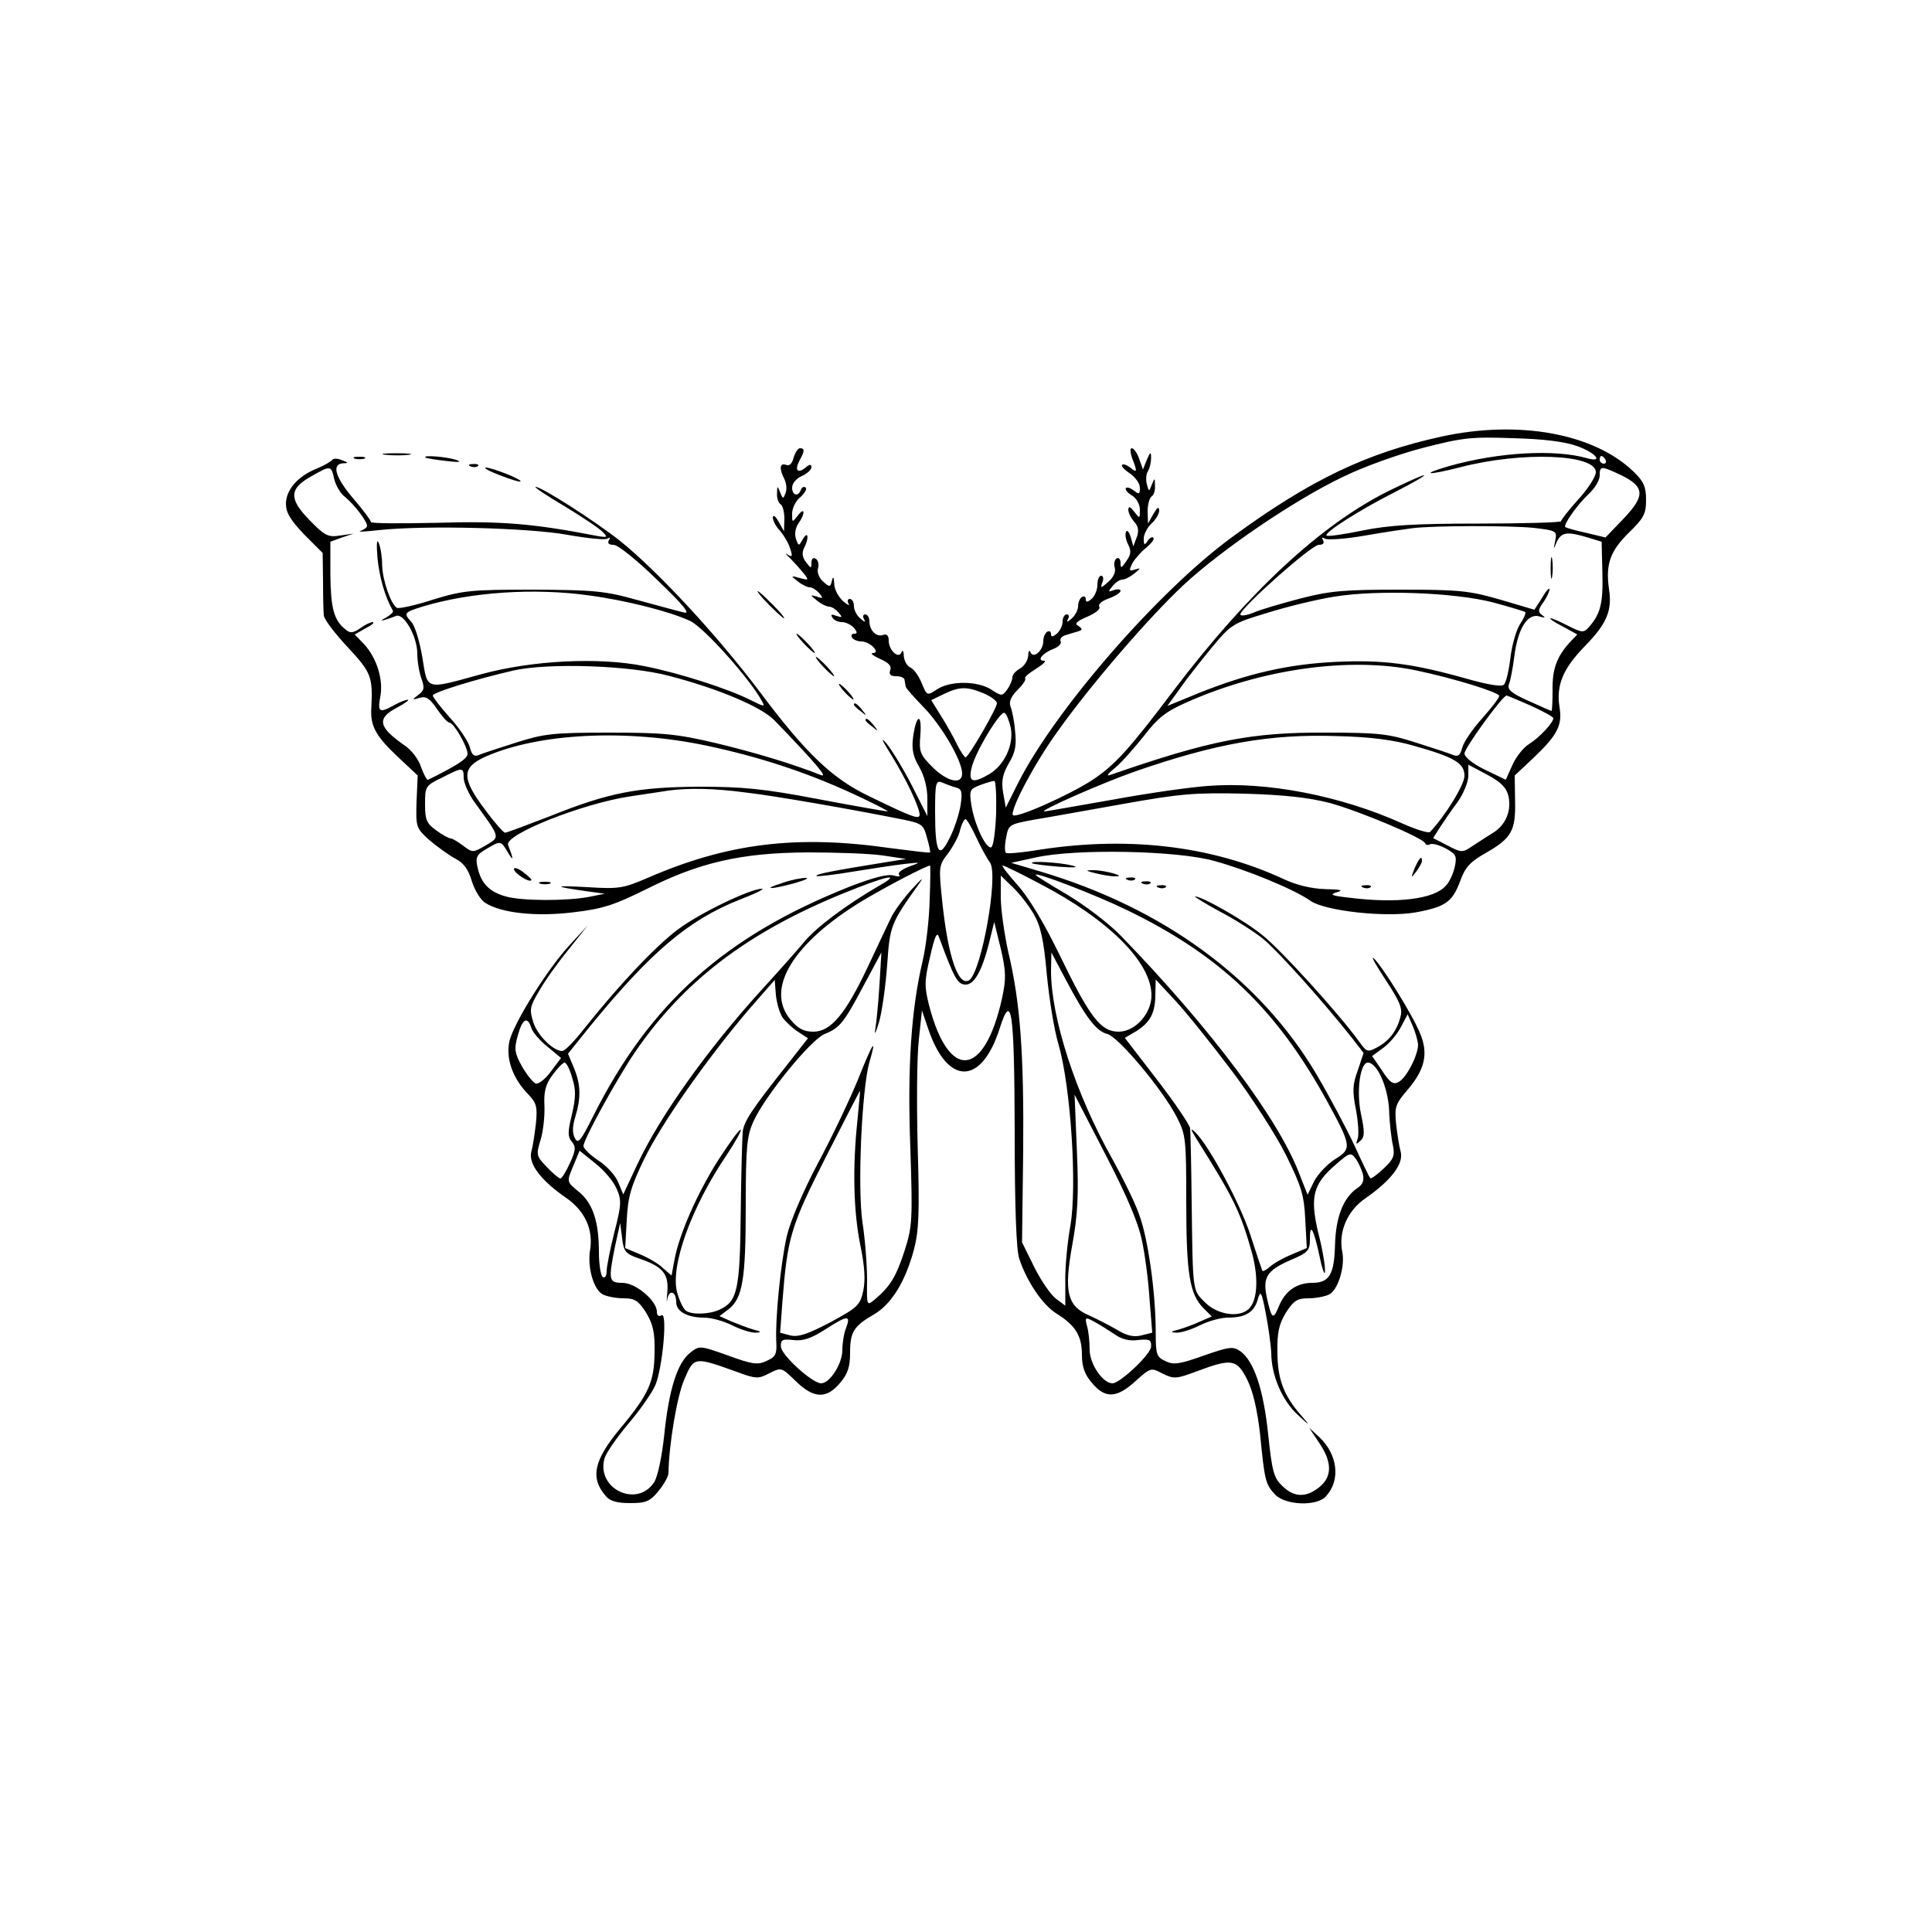 <?xml version="1.0" standalone="no"?>
<!DOCTYPE svg PUBLIC "-//W3C//DTD SVG 20010904//EN"
 "http://www.w3.org/TR/2001/REC-SVG-20010904/DTD/svg10.dtd">
<svg version="1.0" xmlns="http://www.w3.org/2000/svg"
 width="500pt" height="500pt" viewBox="0 0 500 500"
 preserveAspectRatio="xMidYMid meet">
<g transform="translate(0,500) scale(0.1,-0.1)"
fill="#000000" stroke="none">
<path d="M3730 3870 c-192 -42 -338 -111 -540 -259 -190 -138 -460 -448 -556
-639 l-31 -62 -7 39 c-5 31 -1 48 15 76 17 28 20 47 16 83 -2 26 -8 55 -12 64
-4 12 1 25 18 42 14 14 23 27 20 30 -3 3 10 14 28 25 19 12 28 21 21 21 -20 0
-4 20 25 31 13 5 21 14 18 19 -3 6 2 13 12 16 10 3 25 8 33 10 12 4 12 6 1 14
-11 6 -5 12 23 24 21 9 35 20 31 26 -4 6 7 15 24 21 17 6 31 15 31 20 0 4 -8
5 -17 2 -16 -6 -16 -5 -4 10 7 9 19 17 25 17 7 0 21 7 32 16 17 14 17 15 1 10
-15 -5 -16 -3 -6 17 7 12 23 30 36 40 13 11 21 22 18 25 -3 4 -10 0 -15 -8 -8
-12 -10 -11 -10 6 0 11 9 29 20 39 11 10 20 25 20 34 -1 11 -5 8 -15 -9 l-14
-25 -1 32 c0 17 5 35 10 38 6 3 10 16 9 28 0 21 -1 21 -8 3 -7 -19 -8 -19 -13
1 -3 11 -2 27 3 34 5 8 8 23 8 34 0 17 -2 16 -11 -5 l-10 -25 -10 28 c-5 15
-14 27 -19 27 -5 0 -4 -11 1 -26 14 -35 13 -39 -5 -24 -9 7 -18 10 -21 7 -3
-3 6 -13 20 -22 14 -10 26 -26 26 -37 0 -17 -2 -18 -15 -8 -9 7 -18 10 -21 7
-3 -3 3 -12 15 -19 12 -7 21 -23 21 -37 0 -24 0 -24 -15 -5 -10 13 -14 15 -15
5 0 -8 7 -22 15 -31 11 -12 13 -24 7 -40 l-9 -24 -7 25 c-4 13 -10 19 -12 12
-3 -7 0 -21 6 -33 8 -16 7 -25 -5 -42 -13 -19 -15 -20 -15 -5 0 10 -5 15 -10
12 -6 -4 -8 -15 -5 -24 3 -11 -3 -25 -17 -37 -19 -17 -21 -17 -15 -1 4 9 2 17
-3 17 -6 0 -10 -11 -10 -24 0 -13 -7 -29 -15 -36 -11 -9 -15 -9 -15 -1 0 7 -4
9 -10 6 -5 -3 -10 -14 -10 -24 0 -10 -8 -25 -17 -32 -11 -10 -14 -10 -9 -1 4
6 2 12 -3 12 -6 0 -11 -8 -11 -19 0 -10 -7 -24 -15 -31 -11 -9 -15 -9 -15 -1
0 7 -4 9 -10 6 -5 -3 -10 -14 -10 -24 0 -25 -26 -47 -33 -29 -3 7 -6 3 -6 -9
-1 -12 -10 -27 -21 -33 -11 -6 -20 -16 -20 -23 0 -7 -6 -21 -13 -31 -13 -18
-15 -18 -41 -1 -35 23 -106 24 -141 1 -26 -17 -26 -17 -40 17 -8 19 -21 37
-30 40 -8 4 -15 17 -16 29 0 13 -3 17 -6 10 -7 -19 -33 5 -33 30 0 13 -5 18
-14 15 -17 -7 -36 11 -36 35 0 10 -5 18 -11 18 -5 0 -7 -6 -3 -12 5 -9 2 -9
-9 1 -9 7 -17 22 -17 32 0 11 -5 19 -11 19 -5 0 -7 -6 -3 -12 4 -7 -2 -4 -14
6 -12 11 -23 31 -23 45 -1 18 -3 21 -6 8 -4 -17 -6 -17 -23 -2 -10 9 -16 24
-13 34 3 11 0 22 -6 25 -6 4 -11 0 -11 -10 0 -16 -1 -16 -14 1 -10 13 -11 25
-5 37 13 24 11 47 -3 23 -11 -19 -11 -19 -18 0 -4 12 -2 28 6 40 19 26 17 45
-1 21 -15 -19 -15 -19 -15 5 0 13 9 33 21 42 11 10 18 21 14 25 -4 4 -10 1
-12 -5 -7 -20 -23 -15 -23 5 0 11 11 24 25 30 14 6 25 17 25 23 0 8 -5 8 -15
-1 -21 -17 -29 -7 -16 18 14 25 14 32 1 32 -5 0 -12 -11 -16 -24 -4 -16 -11
-23 -20 -19 -16 6 -18 -10 -4 -37 5 -10 7 -26 3 -36 -6 -16 -7 -16 -14 2 -7
18 -8 17 -8 -3 -1 -12 4 -25 9 -28 6 -3 10 -21 10 -38 l-1 -32 -14 25 c-8 14
-14 19 -15 11 0 -8 8 -24 19 -35 10 -12 22 -32 26 -46 7 -20 5 -23 -7 -15 -7
6 -5 1 7 -10 11 -11 27 -29 35 -39 14 -18 13 -18 -10 -12 -24 7 -24 6 -6 -8
11 -9 25 -16 32 -16 6 0 17 -7 24 -15 11 -13 10 -15 -6 -9 -18 5 -18 5 0 -10
11 -9 25 -16 32 -16 6 0 17 -7 24 -15 11 -13 10 -14 -5 -9 -13 5 -16 4 -11 -4
4 -7 15 -12 25 -12 10 0 24 -7 31 -15 9 -11 9 -15 1 -15 -7 0 -9 -4 -6 -10 3
-5 14 -10 24 -10 23 0 51 -30 30 -30 -8 -1 1 -7 18 -15 23 -10 31 -19 27 -29
-4 -11 0 -16 15 -16 12 0 22 -4 22 -10 1 -5 2 -13 3 -17 1 -5 23 -29 48 -55
46 -48 98 -137 98 -170 0 -30 -39 -21 -77 17 -32 32 -35 39 -31 84 4 58 -11
52 -19 -7 -4 -31 0 -50 16 -77 13 -23 21 -53 21 -81 l0 -46 -40 79 c-22 43
-52 92 -65 108 -17 20 -13 10 11 -28 40 -65 73 -135 74 -155 0 -14 -17 -8
-134 49 -93 45 -161 110 -280 269 -110 146 -264 312 -361 390 -66 52 -203 140
-219 140 -5 0 29 -23 75 -50 46 -28 91 -58 99 -67 14 -14 12 -15 -20 -9 -160
31 -244 38 -408 33 -94 -2 -172 -2 -172 2 0 4 -20 31 -45 60 -47 55 -58 90
-27 92 14 0 14 2 -3 8 -11 5 -22 5 -25 1 -3 -4 -21 -15 -41 -23 -49 -20 -79
-55 -79 -91 0 -23 12 -42 47 -79 l48 -48 1 -72 c0 -40 1 -80 2 -90 1 -10 29
-47 62 -82 61 -66 65 -76 61 -157 -3 -47 11 -73 71 -129 l49 -46 -3 -68 c-2
-66 -1 -68 33 -99 20 -17 49 -38 67 -48 22 -11 34 -28 43 -58 7 -23 22 -48 34
-56 41 -27 132 -37 229 -25 77 9 106 19 189 60 137 69 245 94 417 95 74 0 162
-3 195 -8 l60 -9 -50 -8 c-130 -21 -186 -31 -182 -36 3 -2 45 3 93 11 49 8
109 17 134 20 45 5 45 5 12 -7 -18 -7 -30 -16 -25 -21 4 -5 -2 -5 -14 -2 -15
5 -53 -5 -115 -29 -322 -128 -516 -301 -663 -594 -32 -64 -39 -72 -47 -57 -7
13 -7 30 1 56 15 50 14 84 -4 127 l-15 36 57 71 c157 192 254 275 388 328 39
15 64 27 57 28 -30 0 -161 -63 -217 -105 -59 -44 -153 -144 -243 -257 -25 -32
-50 -58 -57 -58 -23 0 -64 40 -75 75 -10 32 -9 40 15 80 14 25 48 73 76 107
l50 63 -46 -50 c-57 -61 -142 -197 -156 -247 -11 -44 6 -97 48 -140 22 -23 24
-33 20 -75 -3 -26 -8 -60 -12 -74 -8 -31 25 -74 90 -119 49 -34 71 -82 62
-136 -7 -44 9 -101 33 -114 10 -5 34 -10 54 -10 29 0 38 -6 58 -37 18 -30 23
-51 22 -103 -1 -76 -14 -107 -89 -197 -69 -83 -78 -128 -37 -175 10 -13 30
-18 63 -18 40 0 51 4 73 31 14 17 26 38 26 47 1 72 22 199 41 242 25 59 26 59
132 21 54 -20 59 -20 88 -5 31 16 32 15 68 -20 47 -46 80 -47 115 -5 20 23 26
42 26 78 0 54 9 69 63 100 45 27 80 85 102 166 13 50 15 95 10 265 -3 113 -2
239 3 280 l8 75 17 -50 c50 -145 137 -144 184 3 31 97 38 51 39 -266 0 -193 4
-309 12 -330 20 -60 61 -120 97 -142 48 -30 65 -57 65 -106 0 -31 7 -51 26
-73 34 -41 64 -40 113 5 39 35 40 35 70 19 29 -14 35 -14 88 6 91 34 104 32
131 -22 15 -30 26 -79 33 -140 12 -122 14 -130 39 -157 27 -28 109 -31 132 -4
38 42 30 108 -18 153 l-26 24 26 -39 c34 -50 34 -88 0 -115 -35 -28 -66 -26
-96 4 -22 21 -26 39 -36 133 -12 116 -37 190 -72 215 -19 13 -28 12 -94 -11
-62 -22 -78 -25 -99 -15 -24 11 -26 17 -26 75 0 103 -20 244 -43 305 -11 32
-43 96 -69 143 -95 168 -159 366 -159 488 l1 47 37 -70 c52 -98 79 -134 108
-141 29 -8 144 -145 180 -216 23 -45 24 -57 24 -220 0 -185 9 -237 44 -273
l22 -22 -30 -13 c-17 -8 -42 -17 -56 -21 -21 -5 -22 -7 -5 -8 12 0 38 8 60 19
22 11 54 20 73 20 45 0 68 14 77 47 7 25 10 21 21 -37 7 -36 13 -81 14 -101 0
-58 28 -123 68 -160 32 -30 34 -30 11 -4 -46 52 -63 95 -63 165 -1 52 4 73 22
103 20 31 29 37 58 37 20 0 44 5 54 10 23 12 41 72 34 109 -11 53 13 108 60
140 66 46 99 89 91 120 -4 14 -9 47 -12 73 -4 43 -2 51 31 89 44 52 53 93 31
145 -20 49 -100 177 -120 194 -8 7 6 -18 31 -56 35 -53 44 -73 39 -93 -9 -38
-29 -64 -60 -81 -26 -14 -28 -13 -48 15 -53 73 -202 237 -250 275 -48 39 -156
100 -174 100 -4 0 24 -17 62 -38 39 -20 89 -52 113 -71 39 -32 153 -159 230
-256 l31 -40 -15 -45 c-14 -37 -14 -55 -5 -101 6 -31 8 -65 5 -75 -6 -16 -5
-17 7 -6 11 10 11 23 1 70 -12 58 -2 132 18 132 24 0 52 -63 55 -123 1 -34 6
-75 10 -92 5 -25 2 -35 -24 -59 -17 -16 -33 -28 -35 -25 -2 2 -20 39 -40 83
-20 43 -64 126 -98 184 -147 249 -397 432 -717 527 l-74 22 64 14 c103 23 365
18 461 -9 85 -23 208 -74 249 -103 38 -27 197 -44 274 -30 76 14 94 27 114 81
13 36 26 50 67 73 66 38 77 57 75 136 l-1 64 49 46 c61 58 75 84 67 131 -9 56
9 99 63 155 59 60 74 94 65 151 -9 64 3 98 52 146 38 37 44 48 44 84 0 34 -6
48 -32 73 -102 99 -297 135 -498 91z m353 -25 c47 -17 68 -43 25 -31 -84 24
-229 16 -357 -20 -79 -23 -57 -25 29 -3 158 41 350 34 350 -13 0 -11 -20 -43
-45 -70 -25 -28 -45 -53 -45 -57 0 -3 -96 -6 -212 -6 -164 0 -233 -4 -302 -18
-48 -10 -90 -16 -93 -13 -7 7 85 66 176 112 47 24 82 44 76 44 -5 0 -45 -18
-90 -40 -176 -87 -364 -262 -557 -516 -117 -155 -152 -193 -210 -232 -61 -40
-203 -103 -207 -91 -5 17 56 133 116 216 86 121 236 295 326 379 100 93 290
222 415 281 51 25 143 58 205 74 101 26 124 29 232 25 80 -2 136 -9 168 -21z
m72 -35 c3 -5 1 -10 -4 -10 -6 0 -11 5 -11 10 0 6 2 10 4 10 3 0 8 -4 11 -10z
m-3290 -50 c4 -16 16 -38 29 -47 23 -19 56 -62 56 -74 0 -4 -8 -10 -17 -13
-10 -3 11 -2 47 2 119 13 389 6 488 -12 51 -9 98 -14 104 -10 7 4 8 3 4 -4 -5
-8 0 -12 12 -12 11 0 60 -39 113 -91 69 -66 87 -89 69 -84 -14 3 -68 18 -120
32 -85 24 -113 26 -270 27 -161 0 -182 -2 -260 -26 -46 -15 -89 -24 -93 -21
-16 10 -37 72 -38 110 0 21 -4 47 -9 58 -5 12 -6 -4 -3 -40 5 -49 19 -99 40
-136 2 -3 -7 -11 -19 -18 -22 -11 -6 -8 27 5 20 8 55 -53 55 -98 0 -20 5 -49
11 -65 8 -23 7 -30 -8 -41 -17 -13 -17 -14 3 -8 16 5 26 -1 45 -29 13 -19 27
-35 32 -35 11 0 47 -62 47 -81 0 -12 -25 -29 -102 -67 -3 -2 -11 13 -18 32 -6
20 -25 45 -43 57 -68 47 -73 70 -19 98 20 11 33 20 27 20 -5 0 -21 -6 -35 -14
-38 -21 -43 -18 -36 21 9 44 -9 101 -41 136 l-25 26 28 16 c16 8 24 15 19 16
-6 0 -21 -7 -33 -16 -19 -13 -26 -13 -38 -3 -30 24 -38 55 -39 141 l0 86 30
11 30 10 -35 -5 c-31 -5 -40 0 -78 39 -55 56 -54 82 3 114 51 29 52 29 60 -7z
m3331 10 c61 -30 62 -53 6 -112 l-47 -49 -50 12 c-28 6 -52 13 -54 15 -6 5 30
57 61 86 15 14 28 35 28 47 0 26 3 26 56 1z m-228 -136 c60 -7 62 -8 57 -33
-5 -25 -5 -25 4 -3 12 25 27 27 80 11 l36 -11 2 -81 c2 -79 -5 -105 -34 -139
-14 -16 -18 -16 -54 2 -21 11 -42 20 -46 20 -4 -1 9 -10 31 -21 l38 -21 -20
-21 c-33 -37 -45 -68 -44 -124 0 -29 -1 -53 -3 -53 -1 0 -28 12 -59 26 -45 20
-56 30 -51 43 4 9 10 41 14 72 9 72 34 112 64 104 16 -5 18 -4 8 3 -11 8 -11
14 3 33 9 13 16 28 16 34 0 5 -9 -4 -19 -22 l-20 -31 -88 26 c-79 23 -105 26
-258 26 -146 0 -183 -3 -260 -23 -49 -13 -105 -29 -122 -37 -18 -7 -33 -9 -33
-4 0 16 184 180 203 180 11 0 15 4 11 12 -4 7 -3 8 5 4 6 -4 53 -1 104 8 51 9
106 17 122 19 55 7 251 7 313 1z m-2443 -175 c97 -13 210 -42 261 -66 35 -16
154 -149 185 -206 10 -17 8 -17 -28 1 -57 29 -184 70 -275 88 -118 24 -292 15
-423 -21 -146 -40 -138 -43 -152 44 -7 41 -19 81 -28 91 -21 23 -20 25 28 40
125 38 290 49 432 29z m2339 -18 c44 -12 81 -23 83 -25 3 -2 -3 -16 -13 -31
-10 -15 -21 -54 -25 -87 -4 -33 -11 -64 -17 -70 -6 -6 -42 0 -98 16 -139 39
-216 49 -338 43 -123 -6 -227 -30 -352 -80 l-83 -34 32 44 c17 25 55 73 83
107 50 60 54 63 144 90 51 16 129 35 174 42 112 18 308 11 410 -15z m-2133
-190 c128 -33 241 -81 274 -116 110 -114 138 -148 120 -141 -76 30 -173 59
-273 83 -102 24 -137 27 -277 27 -144 0 -168 -3 -240 -26 -44 -14 -87 -28 -96
-32 -12 -5 -18 0 -23 20 -4 15 -27 50 -52 77 -24 27 -44 53 -44 57 0 8 110 42
210 65 91 20 300 13 401 -14z m1934 14 c100 -21 215 -57 215 -66 0 -5 -20 -31
-45 -59 -25 -28 -48 -62 -51 -76 -5 -19 -11 -23 -23 -18 -9 4 -52 18 -96 32
-71 23 -97 26 -235 26 -191 1 -299 -20 -555 -109 -13 -5 -10 1 11 18 17 14 50
52 75 83 34 45 57 63 107 85 196 88 425 120 597 84z m-1120 -59 c19 -8 35 -20
35 -26 0 -13 -73 -139 -81 -140 -3 0 -13 15 -22 33 -8 17 -27 51 -41 73 l-26
42 33 16 c40 19 58 20 102 2z m1416 -32 c33 -15 59 -29 59 -33 -1 -12 -35 -49
-62 -66 -15 -9 -35 -34 -44 -55 l-17 -38 -54 26 c-31 15 -53 33 -53 42 0 14
98 149 109 150 2 0 30 -12 62 -26z m-1345 -58 c8 -44 -17 -96 -55 -119 -43
-25 -55 -22 -47 14 8 40 75 151 86 144 5 -3 12 -21 16 -39z m-786 -46 c136
-29 255 -68 377 -124 54 -25 95 -46 90 -46 -4 0 -85 14 -180 32 -141 27 -196
32 -307 32 -160 -1 -234 -15 -386 -76 -60 -23 -112 -43 -117 -43 -4 0 -28 27
-52 60 -61 81 -61 109 2 137 138 61 365 72 573 28z m1829 0 c106 -30 131 -45
131 -78 0 -23 -50 -104 -89 -145 -4 -4 -36 6 -72 22 -160 72 -351 109 -503 97
-45 -3 -157 -19 -249 -36 -92 -16 -170 -30 -174 -30 -18 0 150 74 236 104 208
72 349 97 521 91 87 -2 147 -10 199 -25z m245 -131 c8 -39 -8 -75 -41 -95 -15
-9 -39 -25 -53 -34 -25 -17 -28 -17 -64 2 l-37 19 17 27 c10 15 30 45 46 66
15 21 28 52 28 68 l0 29 49 -26 c37 -20 50 -34 55 -56z m-2704 48 c0 -13 13
-42 28 -63 68 -94 67 -89 29 -112 -33 -19 -34 -19 -58 -1 -13 10 -28 19 -32
19 -5 0 -22 9 -38 21 -25 18 -29 27 -29 68 0 45 1 48 43 68 54 28 57 28 57 0z
m1274 -25 c15 -4 17 -11 12 -46 -4 -23 -16 -61 -28 -84 -28 -58 -38 -40 -38
67 0 75 2 82 18 76 9 -4 25 -10 36 -13z m104 -67 c-2 -47 -7 -86 -13 -88 -14
-3 -43 59 -51 109 -6 39 -4 42 22 52 16 6 33 11 37 11 4 1 6 -37 5 -84z m-648
54 c78 -9 277 -44 407 -70 49 -10 53 -13 62 -47 6 -20 9 -37 8 -38 -1 -2 -47
4 -102 11 -243 35 -422 13 -629 -77 -63 -27 -74 -29 -155 -24 -89 5 -91 2 -6
-10 l50 -7 -40 -8 c-57 -11 -174 -11 -216 1 -43 12 -64 34 -73 75 -6 26 -3 33
23 48 37 22 37 22 56 -10 15 -25 14 -16 0 20 -11 27 194 108 316 126 41 6 85
13 99 15 51 7 118 6 200 -5z m1511 -27 c77 -21 241 -90 247 -104 2 -5 8 -6 13
-3 4 3 22 -1 39 -10 28 -15 31 -20 25 -48 -4 -18 -14 -40 -23 -49 -30 -35
-126 -47 -252 -31 -45 5 -50 8 -30 14 18 5 10 7 -30 8 -35 1 -74 10 -108 26
-190 88 -411 113 -650 73 -35 -5 -66 -8 -69 -5 -3 4 -3 21 1 40 6 33 8 34 74
46 37 6 141 25 232 41 146 26 182 29 310 26 103 -3 167 -10 221 -24z m-914
-90 c12 -26 28 -55 35 -64 23 -32 -22 -284 -54 -305 -28 -16 -54 60 -69 199
-10 96 -10 98 15 130 13 18 28 45 31 61 4 15 10 27 14 27 3 0 16 -22 28 -48z
m-121 -159 c-1 -49 -9 -120 -18 -159 -30 -126 -40 -277 -32 -486 6 -187 5
-202 -15 -265 -22 -67 -36 -91 -77 -126 -21 -17 -21 -17 -20 50 0 38 -5 105
-12 150 -13 88 -2 343 18 414 20 68 9 52 -28 -41 -21 -52 -68 -151 -105 -220
-40 -76 -72 -151 -81 -190 -16 -72 -30 -214 -27 -273 2 -31 -2 -39 -25 -49
-23 -11 -37 -9 -100 14 -73 26 -74 26 -98 7 -33 -26 -55 -95 -67 -213 -6 -56
-17 -108 -26 -122 -44 -67 -149 -18 -129 60 3 14 31 54 61 90 31 36 62 81 71
101 19 46 32 191 16 181 -7 -4 -12 -1 -12 9 0 29 -55 75 -89 75 -36 0 -37 7
-19 96 l13 59 5 -39 c4 -35 9 -41 44 -53 62 -21 77 -40 73 -87 -2 -23 -2 -31
0 -18 5 26 23 20 23 -8 0 -24 29 -40 72 -40 19 0 51 -9 73 -20 22 -11 48 -19
60 -19 17 1 16 3 -5 8 -14 4 -39 14 -57 21 l-31 14 24 18 c36 29 44 77 44 268
0 151 3 181 20 218 30 66 148 211 184 226 40 16 50 29 103 129 l44 82 -5 -85
c-3 -47 -8 -98 -11 -115 -3 -16 2 -7 10 20 8 28 17 94 21 148 7 102 9 107 84
212 12 17 4 10 -19 -15 -22 -24 -47 -58 -55 -75 -8 -16 -35 -74 -60 -127 -58
-123 -96 -168 -141 -168 -25 0 -40 8 -59 31 -67 79 6 199 188 309 66 39 160
88 173 90 1 0 1 -39 -1 -87z m285 40 c180 -94 289 -204 289 -289 0 -47 -42
-94 -85 -94 -46 0 -74 36 -152 197 -40 83 -81 151 -110 183 -24 27 -42 50 -38
50 4 0 47 -21 96 -47z m225 -68 c242 -117 387 -256 518 -494 64 -117 65 -124
21 -151 -19 -12 -44 -38 -54 -57 l-17 -35 -19 48 c-52 143 -230 381 -465 623
-30 31 -92 78 -137 105 -46 27 -83 50 -83 52 0 8 156 -52 236 -91z m-642 62
c-84 -49 -161 -106 -194 -146 -19 -23 -69 -79 -111 -125 -138 -152 -260 -323
-319 -448 l-37 -79 -13 31 c-7 18 -30 43 -52 57 -21 14 -38 31 -38 37 0 17 86
173 132 241 126 185 291 311 538 412 115 47 158 56 94 20z m401 -72 c18 -31
26 -66 34 -155 6 -63 19 -146 31 -185 31 -109 48 -365 30 -468 -8 -45 -14
-110 -13 -144 l0 -62 -23 17 c-13 9 -39 46 -57 82 l-32 65 3 235 c2 251 -7
385 -39 518 -10 46 -19 109 -19 140 l0 56 31 -30 c17 -16 41 -47 54 -69z m-82
-220 c-46 -204 -137 -213 -188 -19 -13 51 -13 64 2 128 12 53 18 66 23 51 39
-105 47 -120 66 -123 24 -3 45 32 65 113 l12 49 17 -69 c14 -61 14 -78 3 -130z
m-568 -48 c8 -11 26 -28 40 -37 l26 -17 -58 -74 c-87 -110 -108 -141 -111
-169 -1 -14 -4 -108 -5 -210 -2 -199 -9 -228 -54 -249 -27 -13 -73 -14 -88 -3
-6 4 -16 24 -22 45 -20 67 35 222 129 360 22 33 37 61 35 63 -3 3 -28 -32 -58
-78 -54 -85 -102 -193 -114 -261 l-7 -38 -22 19 c-11 11 -38 27 -60 36 l-38
16 4 72 c3 61 11 88 45 158 45 93 162 259 269 385 l69 79 3 -39 c2 -21 10 -47
17 -58z m1162 -137 c52 -69 115 -167 141 -219 40 -81 47 -104 50 -167 l4 -74
-38 -16 c-22 -9 -47 -23 -57 -32 -9 -8 -18 -13 -20 -11 -1 2 -15 43 -30 90
-26 82 -109 236 -144 269 -13 12 -12 8 2 -15 100 -159 115 -191 145 -297 19
-70 14 -133 -14 -150 -27 -18 -78 -8 -107 21 -33 33 -32 23 -35 261 -1 96 -3
182 -4 190 -1 9 -39 65 -85 125 l-84 109 29 17 c37 23 50 48 50 96 l1 38 51
-55 c28 -30 93 -111 145 -180z m483 67 c0 -28 -30 -86 -50 -97 -14 -8 -23 -2
-43 29 l-26 38 30 22 c16 12 36 36 45 54 l17 32 13 -30 c7 -16 13 -38 14 -48z
m-2295 43 c3 -11 22 -33 42 -49 l35 -29 -27 -36 c-14 -19 -32 -33 -39 -30 -7
3 -23 23 -35 44 -19 34 -21 45 -11 80 12 44 25 51 35 20z m106 -130 c10 -32 9
-51 -1 -95 -11 -44 -11 -57 0 -70 11 -13 10 -22 -5 -55 -10 -22 -21 -40 -25
-40 -3 0 -19 13 -35 30 -27 28 -28 31 -16 70 7 22 11 62 10 88 -2 37 3 56 21
80 13 18 27 32 31 32 5 0 14 -18 20 -40z m738 -110 c-13 -122 -10 -234 7 -320
12 -57 14 -93 8 -121 -8 -37 -15 -43 -85 -81 -59 -31 -83 -39 -104 -34 l-26 7
6 82 c13 165 21 193 113 374 48 94 87 171 88 170 0 -1 -3 -36 -7 -77z m736
-309 c8 -36 17 -105 20 -153 l7 -87 -28 -7 c-20 -5 -38 -1 -64 15 -19 11 -52
28 -72 37 -56 24 -65 61 -43 182 14 77 17 128 12 243 l-6 146 80 -155 c55
-106 85 -177 94 -221z m-1359 132 c13 -29 12 -42 -6 -112 -11 -44 -20 -89 -20
-101 0 -12 -4 -18 -10 -15 -5 3 -10 32 -10 63 0 79 -15 126 -50 156 -35 29
-34 26 -15 72 l15 36 41 -33 c23 -18 48 -48 55 -66z m1931 39 c4 -17 0 -28
-16 -38 -35 -25 -54 -74 -56 -146 -2 -77 -15 -98 -59 -98 -40 0 -70 -21 -86
-60 -15 -37 -19 -34 -31 20 -12 54 -1 72 61 99 45 19 50 25 50 53 0 45 9 30
25 -43 7 -35 14 -53 14 -39 1 14 -7 60 -18 102 -21 91 -13 124 47 175 34 30
38 31 50 15 7 -9 15 -27 19 -40z m-1337 -398 c-6 -14 -10 -40 -10 -58 0 -35
-32 -86 -55 -86 -23 0 -104 74 -104 95 -1 18 4 20 32 17 25 -3 46 4 82 27 59
38 67 38 55 5z m693 -16 c19 -14 39 -19 62 -16 30 3 35 1 34 -17 0 -19 -80
-95 -100 -95 -25 0 -59 50 -59 87 0 21 -3 49 -7 62 -6 22 -4 23 18 11 13 -7
37 -22 52 -32z"/>
<path d="M4013 3530 c0 -25 2 -35 4 -22 2 12 2 32 0 45 -2 12 -4 2 -4 -23z"/>
<path d="M1330 2751 c0 -10 39 -36 45 -29 2 2 -8 11 -21 21 -13 10 -24 13 -24
8z"/>
<path d="M1398 2713 c6 -2 18 -2 25 0 6 3 1 5 -13 5 -14 0 -19 -2 -12 -5z"/>
<path d="M3661 2753 c-10 -26 -10 -27 4 -9 8 11 15 23 15 28 0 15 -7 8 -19
-19z"/>
<path d="M3528 2703 c7 -3 16 -2 19 1 4 3 -2 6 -13 5 -11 0 -14 -3 -6 -6z"/>
<path d="M998 3823 c18 -2 45 -2 60 0 15 2 0 4 -33 4 -33 0 -45 -2 -27 -4z"/>
<path d="M918 3813 c6 -2 18 -2 25 0 6 3 1 5 -13 5 -14 0 -19 -2 -12 -5z"/>
<path d="M1101 3816 c2 -2 27 -6 54 -9 34 -4 42 -3 25 3 -25 8 -87 13 -79 6z"/>
<path d="M1218 3793 c7 -3 16 -2 19 1 4 3 -2 6 -13 5 -11 0 -14 -3 -6 -6z"/>
<path d="M1294 3770 c28 -11 51 -18 53 -16 5 5 -74 36 -90 36 -6 -1 10 -10 37
-20z"/>
<path d="M1990 3435 c19 -19 36 -35 39 -35 3 0 -10 16 -29 35 -19 19 -36 35
-39 35 -3 0 10 -16 29 -35z"/>
<path d="M2080 3335 c13 -14 26 -25 28 -25 3 0 -5 11 -18 25 -13 14 -26 25
-28 25 -3 0 5 -11 18 -25z"/>
<path d="M2130 3275 c13 -14 26 -25 28 -25 3 0 -5 11 -18 25 -13 14 -26 25
-28 25 -3 0 5 -11 18 -25z"/>
<path d="M2185 3210 c10 -11 20 -20 23 -20 3 0 -3 9 -13 20 -10 11 -20 20 -23
20 -3 0 3 -9 13 -20z"/>
<path d="M2210 3176 c0 -2 8 -10 18 -17 15 -13 16 -12 3 4 -13 16 -21 21 -21
13z"/>
<path d="M2240 3136 c0 -2 8 -10 18 -17 15 -13 16 -12 3 4 -13 16 -21 21 -21
13z"/>
<path d="M2671 2766 c2 -2 33 -6 69 -9 41 -3 54 -2 35 3 -31 8 -112 13 -104 6z"/>
<path d="M2835 2740 c17 -4 39 -8 50 -8 16 0 15 2 -5 8 -14 4 -36 8 -50 8 -22
0 -22 -1 5 -8z"/>
<path d="M2025 2715 c-54 -17 -33 -18 30 -1 28 8 41 14 30 14 -11 0 -38 -5
-60 -13z"/>
<path d="M2918 2723 c7 -3 16 -2 19 1 4 3 -2 6 -13 5 -11 0 -14 -3 -6 -6z"/>
<path d="M2958 2713 c7 -3 16 -2 19 1 4 3 -2 6 -13 5 -11 0 -14 -3 -6 -6z"/>
<path d="M2998 2703 c7 -3 16 -2 19 1 4 3 -2 6 -13 5 -11 0 -14 -3 -6 -6z"/>
</g>
</svg>
